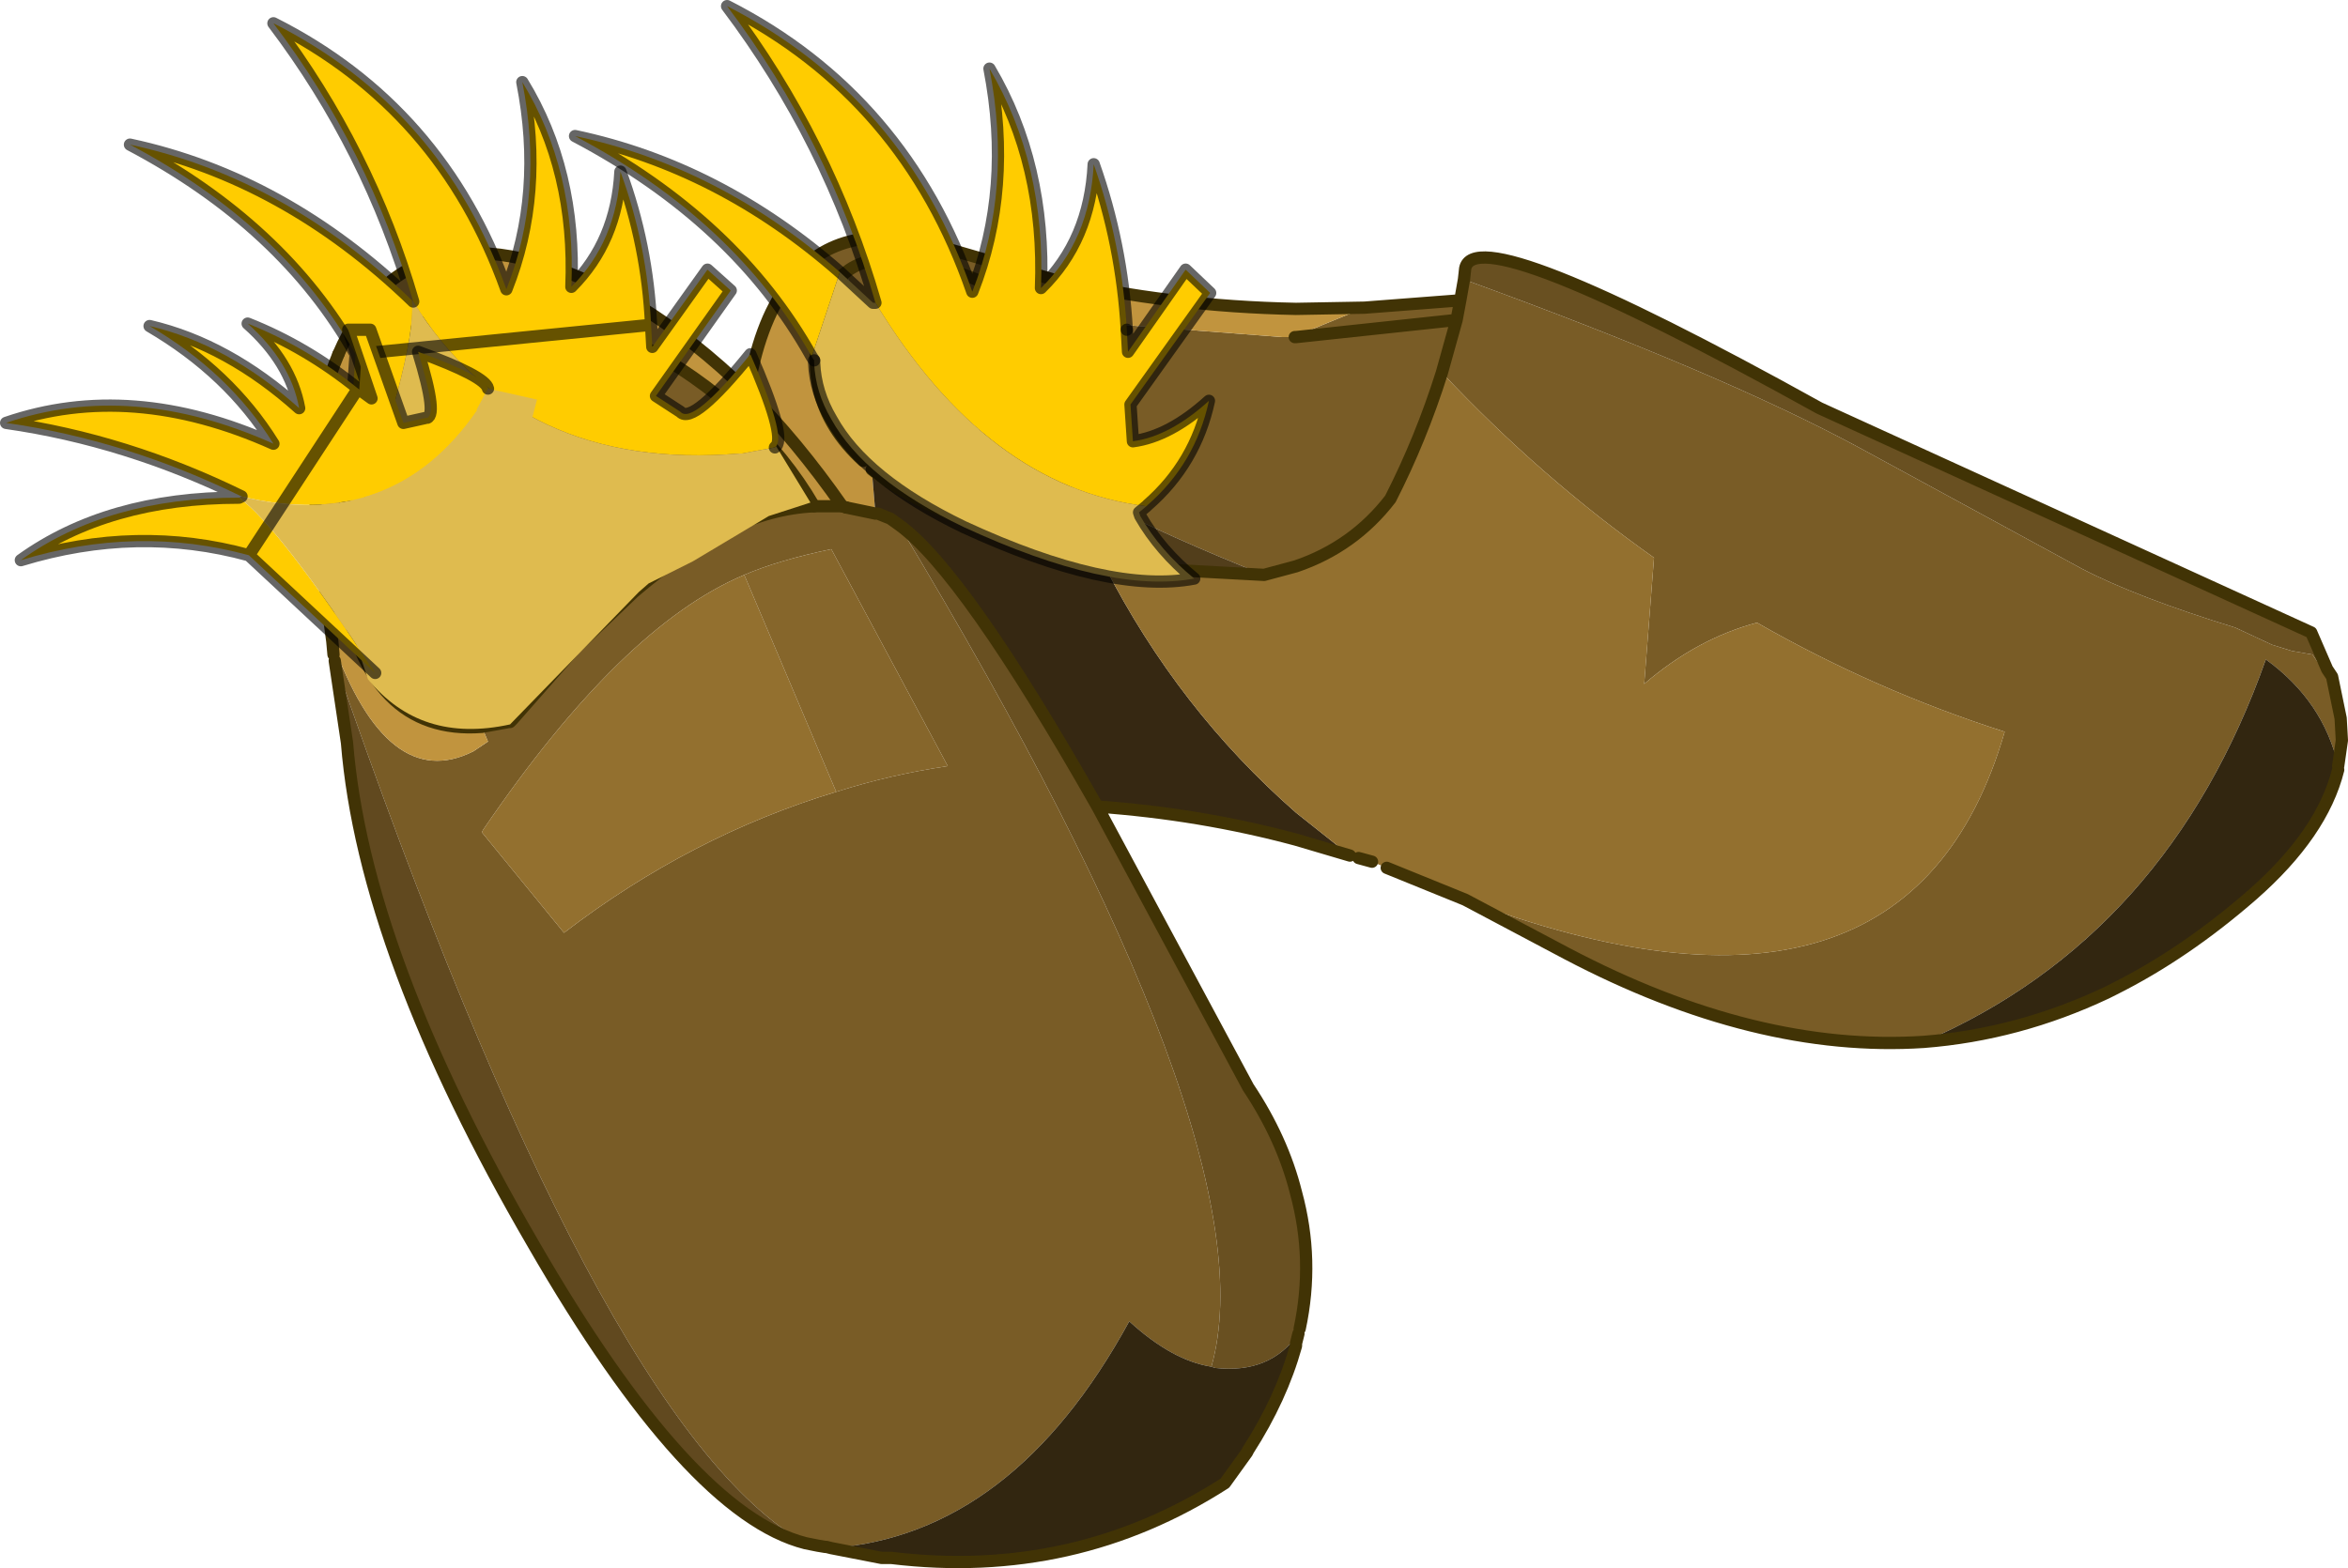 <svg viewBox="0 0 95.75 63.967" xmlns="http://www.w3.org/2000/svg" xmlns:xlink="http://www.w3.org/1999/xlink"><use width="95.75" height="63.95" xlink:href="#a"/><defs><g id="a"><path d="M240.65 194.65q2.25 6.25 5.75 4.5l.6-.4-.25-.6 1.1-.2h.05l.1-.1 2.55-2.9q-1.65-6.45-8.6-9.65 2.3-6.95 10.45-3.1l.7.3q4.85 2.6 7.2 6.65h1.15l.15.05 1.2.25h.1l.5.2.35.25q15.3 25.35 12.75 34.35-1.6-.25-3.35-1.85-4.75 8.7-12.15 9.25l-.2-.05h-.05l-.3-.05-.5-.1q-8.4-4.7-19.2-36l-.05-.25-.05-.55m18.55-14.5q2-2.8 6.2-1.6l4.65 1.35 2.25 1.75-2.95-.65q-5.85-2.95-7.75-1.4 1.9-1.55 7.75 1.4l2.95.65.55.1 6.55.5h.5l.05-.05 2.8-1.15 3.9-.3.15-.85q10.45 3.8 16.1 6.85l9.1 4.95q2.2 1.15 6.25 2.4l1.5.7.8.25.85.15.35.5.25.1.2.3.35 1.7.05.9-.15 1.05q-.6-2.65-2.95-4.35-4 11.3-13.95 15.6-6.85.45-14.55-3.6l-4.15-2.2q18.05 6.8 22-6.85-5.3-1.7-10.1-4.45-2.45.65-4.6 2.5l.4-5.15q-4.6-3.25-8.65-7.55l.6-2.15.15-.8-.15.8-.6 2.15q-.85 2.7-2.1 5.15-1.5 1.95-3.85 2.75l-1.3.35q-15.15-6-17.05-12.35-.55.4-.75 1.15l-.05.1-1.6-.7m2 20.65q2.2-.7 4.55-1.05L261 190.9q-2.15.45-3.55 1.05-5 2.1-10.65 10.4l-.05.1 3.35 4.1q5.15-3.95 11.1-5.75m-.9-11.65q-3.45.15-7.35 3.5l-2.4 2.3 2.4-2.3q3.9-3.35 7.35-3.5m26.2-7.6-6.55.7h-.05.05l6.55-.7" fill="#795c26" fill-rule="evenodd" transform="translate(-227.1 -168.5)"/><path d="M240.9 182.95q2.9-6.75 11.3-2.45l.9.45q2.3 1.4 4.5 3.55 2 2 3.85 4.65-1.85-2.65-3.85-4.65.45-2.8 1.6-4.35l1.6.7q-1.35 3.85 1.5 6.45l.35.35.15 1.8-1.2-.25-.15-.05h-1.15q-2.35-4.05-7.2-6.65l-.7-.3q-8.15-3.85-10.45 3.1-.9 2.6-.95 6.7l.05.35q1.05 6.15 5.7 5.8l.25.6-.6.4q-3.5 1.75-5.75-4.5l-.55-4.05q-.55-4.45.8-7.65m29.15-3.05q4.75 1.1 9.9 1.2l2.8-.05-2.8 1.15-.05.05h-.5l-6.55-.5-.55-.1-2.25-1.75" fill="#c1943e" fill-rule="evenodd" transform="translate(-227.1 -168.5)"/><path d="M246.75 198.15q-4.65.35-5.7-5.8L241 192q.05-4.1.95-6.7 6.95 3.2 8.6 9.65l-2.55 2.9-.1.1h-.05l-1.1.2m14.05-17.3.05-.1q.2-.75.75-1.15 1.9 6.35 17.05 12.35l-6.5-.35q-2.5-.6-5.45-1.8-2.55-.95-4.05-2.15l-.35-.35q-2.85-2.6-1.5-6.45" fill="#523e1b" fill-rule="evenodd" transform="translate(-227.1 -168.5)"/><path d="m282.15 203.4-2.2-.65q-3.9-1.05-8.1-1.35-5.45-9.6-8.1-11.5l-.35-.25-.5-.2h-.1l-.15-1.8q1.5 1.2 4.05 2.15 2.95 1.2 5.45 1.8 3 5.85 7.8 10.05l2.2 1.75" fill="#362812" fill-rule="evenodd" transform="translate(-227.1 -168.5)"/><path d="m286.85 205.2-3.2-1.3-.6-.25-.55-.15-.35-.1-2.2-1.75q-4.8-4.2-7.8-10.05l6.5.35 1.3-.35q2.35-.8 3.85-2.75 1.25-2.45 2.1-5.15 4.05 4.3 8.65 7.55l-.4 5.15q2.15-1.85 4.6-2.5 4.8 2.75 10.1 4.45-3.95 13.65-22 6.85m-29.4-13.25 3.75 8.85q-5.95 1.8-11.1 5.75l-3.35-4.1.05-.1q5.65-8.3 10.65-10.4" fill="#93702f" fill-rule="evenodd" transform="translate(-227.1 -168.5)"/><path d="M259.95 231.45q-4.75-1.2-11.1-12.2-6.9-11.85-7.6-20.45l-.5-3.35q10.8 31.3 19.2 36" fill="#61491f" fill-rule="evenodd" transform="translate(-227.1 -168.5)"/><path d="m286.8 179.9.05-.45q.4-2.1 14.45 5.7l20.05 9.15.65 1.5-.25-.1-.35-.5-.85-.15-.8-.25-1.5-.7q-4.05-1.25-6.25-2.4l-9.1-4.95q-5.65-3.05-16.1-6.85m-14.95 21.5 6.15 11.45q1.4 2.1 1.95 4.3.75 2.75.15 5.55l-.05.2q-1.15 1.65-3.4 1.4l-.15-.05q2.55-9-12.75-34.35 2.65 1.9 8.1 11.5" fill="#695021" fill-rule="evenodd" transform="translate(-227.1 -168.5)"/><path d="M322.45 199.75v.15q-.65 2.6-3.5 5.1-2.75 2.4-5.65 3.85l-.3.15q-3.6 1.7-7.45 2 9.95-4.3 13.95-15.6 2.35 1.7 2.95 4.35m-42.4 23.15-.1.4v.1q-.6 2.15-1.95 4.25l-.05.1-.9 1.25q-6.15 3.95-13.6 3.05h-.4l-2.05-.4q7.4-.55 12.15-9.25 1.75 1.6 3.35 1.85l.15.05q2.25.25 3.4-1.4" fill="#322610" fill-rule="evenodd" transform="translate(-227.1 -168.5)"/><path d="M257.45 191.95q1.4-.6 3.55-1.05l4.75 8.85q-2.35.35-4.55 1.05l-3.75-8.85" fill="#86662b" fill-rule="evenodd" transform="translate(-227.1 -168.5)"/><path d="M13.8 14.45q-1.35 3.2-.8 7.65l.55 4.05m6.1 3.5q-4.65.35-5.7-5.8l-.05-.35q.05-4.1.95-6.7m18.35 3.85h1.15M30.5 16q.45-2.8 1.6-4.35 2-2.8 6.2-1.6l4.65 1.35q4.75 1.1 9.9 1.2l2.8-.05 3.9-.3.15-.85.05-.45q.4-2.1 14.45 5.7l20.05 9.15.65 1.5.2.3.35 1.7.05.9-.15 1.05m0 .15q-.65 2.6-3.5 5.1-2.75 2.4-5.65 3.85l-.3.15q-3.6 1.7-7.45 2-6.85.45-14.55-3.6l-4.15-2.2-3.2-1.3m-.6-.25L55.4 35m-.35-.1-2.2-.65q-3.9-1.05-8.1-1.35l6.15 11.45q1.4 2.1 1.95 4.3.75 2.75.15 5.55m-.05.2-.1.4v.1q-.6 2.15-1.95 4.25l-.05.1-.9 1.25q-6.15 3.95-13.6 3.05h-.4l-2.05-.4-.2-.05h-.05l-.3-.05-.5-.1q-4.75-1.2-11.1-12.2-6.9-11.85-7.6-20.45l-.5-3.35m-.05-.25-.05-.55m20.15-13.8.05-.1q.2-.75.75-1.15 1.9-1.55 7.75 1.4l2.95.65m-10 5.65q-2.85-2.6-1.5-6.45m.8 8.35 1.2.25m-.15-1.8q1.5 1.2 4.05 2.15 2.95 1.2 5.45 1.8l6.5.35m-15.75-2.5.5.2.35.25q2.65 1.9 8.1 11.5m-21.3-6.45 2.4-2.3q3.9-3.35 7.35-3.5m-13.55 9 1.1-.2h.05l.1-.1 2.55-2.9m36.1-14.2-.15.8-.6 2.15q-.85 2.7-2.1 5.15-1.5 1.95-3.85 2.75l-1.3.35m1.25-9.7h.05l6.55-.7" fill="none" stroke="#413305" stroke-linecap="round" stroke-linejoin="round" stroke-width=".5"/><path d="M30.5 16q-2.2-2.15-4.5-3.55l-.9-.45q-8.4-4.3-11.3 2.45m1.05 2.35q2.3-6.95 10.45-3.1l.7.3q4.85 2.6 7.2 6.65m1.15 0Q32.5 18 30.5 16m3.85 4.65.15.05" fill="none" stroke="#413305" stroke-linecap="round" stroke-linejoin="round" stroke-width=".5"/><path d="m261.35 179.6-1.15 3.45q-3.1-5.55-9.65-9 5.9 1.25 10.8 5.55m12.5 9.55q-6.5-.8-11.05-8.3-1.9-6.6-6.05-12.1 7.25 3.7 10 11.65 1.65-4.2.7-9.1 2.3 3.9 2.1 8.95 2-1.95 2.15-5.05 1.15 3.25 1.35 6.75l.05.9 2.35-3.35 1 .95-3.25 4.55.1 1.5q1.5-.2 3.1-1.65-.55 2.55-2.5 4.25l-.05.05" fill="#fc0" fill-rule="evenodd" transform="translate(-227.1 -168.5)"/><path d="m261.35 179.6 1.35 1.25h.1q4.55 7.5 11.05 8.3l-.3.25.05.15q.8 1.4 2.2 2.55-3.45.65-9.4-2.1-4.05-1.95-5.4-4.4-.65-1.1-.7-2.3v-.1l-.1-.15 1.15-3.45" fill="#dfbb4f" fill-rule="evenodd" transform="translate(-227.1 -168.5)"/><path d="M33.2 14.7v.1q.05 1.2.7 2.3 1.35 2.45 5.4 4.4 5.95 2.75 9.4 2.1-1.4-1.15-2.2-2.55l-.05-.15.3-.25m-.8-7.2.05.9L48.35 11l1 .95-3.25 4.55.1 1.5q1.5-.2 3.1-1.65-.55 2.55-2.5 4.25" fill="none" stroke="#000" stroke-linecap="round" stroke-linejoin="round" stroke-opacity=".6" stroke-width=".5"/><path d="M35.7 12.35h-.1l-1.35-1.25q-4.9-4.3-10.8-5.55Q30 9 33.1 14.55l.1.15m2.5-2.35q-1.9-6.6-6.05-12.1 7.25 3.7 10 11.65 1.65-4.2.7-9.1 2.3 3.9 2.1 8.95 2-1.95 2.15-5.05 1.15 3.25 1.35 6.75" fill="none" stroke="#000" stroke-linecap="round" stroke-linejoin="round" stroke-opacity=".6" stroke-width=".5"/><path d="m253.65 181.75.05.9 2.25-3.15.95.85-3.05 4.3 1 .65q.5.55 2.85-2.35 1.45 3.3 1.05 3.75l-.05.05-1.35.25h-.1q-9 .75-13.3-6.2-1.8-6.2-5.7-11.35 6.85 3.45 9.5 10.85 1.55-3.9.65-8.45 2.2 3.6 2 8.35 1.85-1.85 2-4.7 1.1 3 1.25 6.25M241 191.5l.6-8.55q-2.95-5.25-9.2-8.55 6.3 1.35 11.5 6.35.2 2.35-2.9 10.75" fill="#fc0" fill-rule="evenodd" transform="translate(-227.1 -168.5)"/><path d="m258.75 186.7 1.4 2.3-1.7.55-3.1 1.85-1.8.9-.4.35-5.25 5.4q-3.65.8-5.8-1.85l-.9-2.75-.05-.3q-.2-.7-.15-1.65 3.1-8.4 2.9-10.75l.05.05q4.3 6.95 13.3 6.2h.1l1.35-.25.05-.05" fill="#dfbb4f" fill-rule="evenodd" transform="translate(-227.1 -168.5)"/><path d="m26.55 13.25.05.9L28.85 11l.95.85-3.05 4.3 1 .65q.5.55 2.85-2.35 1.45 3.3 1.05 3.75l-.05.05M13.9 23l.6-8.55M14.5 14.45Q11.55 9.2 5.3 5.9q6.3 1.35 11.5 6.35l.05.05q-1.8-6.2-5.7-11.35Q18 4.4 20.65 11.8q1.55-3.9.65-8.45 2.2 3.6 2 8.35 1.85-1.85 2-4.7 1.1 3 1.25 6.25z" fill="none" stroke="#000" stroke-linecap="round" stroke-linejoin="round" stroke-opacity=".6" stroke-width=".5"/><path d="m241.7 184.35.55.4-.95-2.8h.9l1.35 3.8.9-.2q.55.05-.3-2.7 2.75 1 2.85 1.5l-.45.85v.05q-3.45 5-9.6 3.5-4.7-2.3-9.6-3 5.1-1.75 10.9.85-1.8-2.9-5.05-4.8 3.2.75 6.1 3.35-.35-1.9-2.1-3.45 2.4.95 4.5 2.65m.7 11.6-5.15-4.8q-4.55-1.25-9.3.2 3.55-2.55 8.9-2.55 1.6 1.15 5.55 7.15" fill="#fc0" fill-rule="evenodd" transform="translate(-227.1 -168.5)"/><path d="m247 184.35 2 .45-.3 1.15-.2 2.55-.2 1.45.05.35 1.2 5.55q-1.1 2.3-3.7 2l-2.1-1-.2-.1-1.15-.8q-3.95-6-5.55-7.15l.1-.05q6.15 1.5 9.6-3.5v-.05l.45-.85" fill="#dfbb4f" fill-rule="evenodd" transform="translate(-227.1 -168.5)"/><path d="m14.6 15.85.55.4-.95-2.8h.9l1.35 3.8.9-.2q.55.05-.3-2.7 2.75 1 2.85 1.5m-4.6 11.6-5.15-4.8M10.15 22.65q-4.55-1.25-9.3.2 3.55-2.55 8.9-2.55l.1-.05q-4.7-2.3-9.6-3 5.1-1.75 10.9.85-1.8-2.9-5.05-4.8 3.2.75 6.1 3.35-.35-1.9-2.1-3.45 2.4.95 4.5 2.65z" fill="none" stroke="#000" stroke-linecap="round" stroke-linejoin="round" stroke-opacity=".6" stroke-width=".5"/></g></defs></svg>